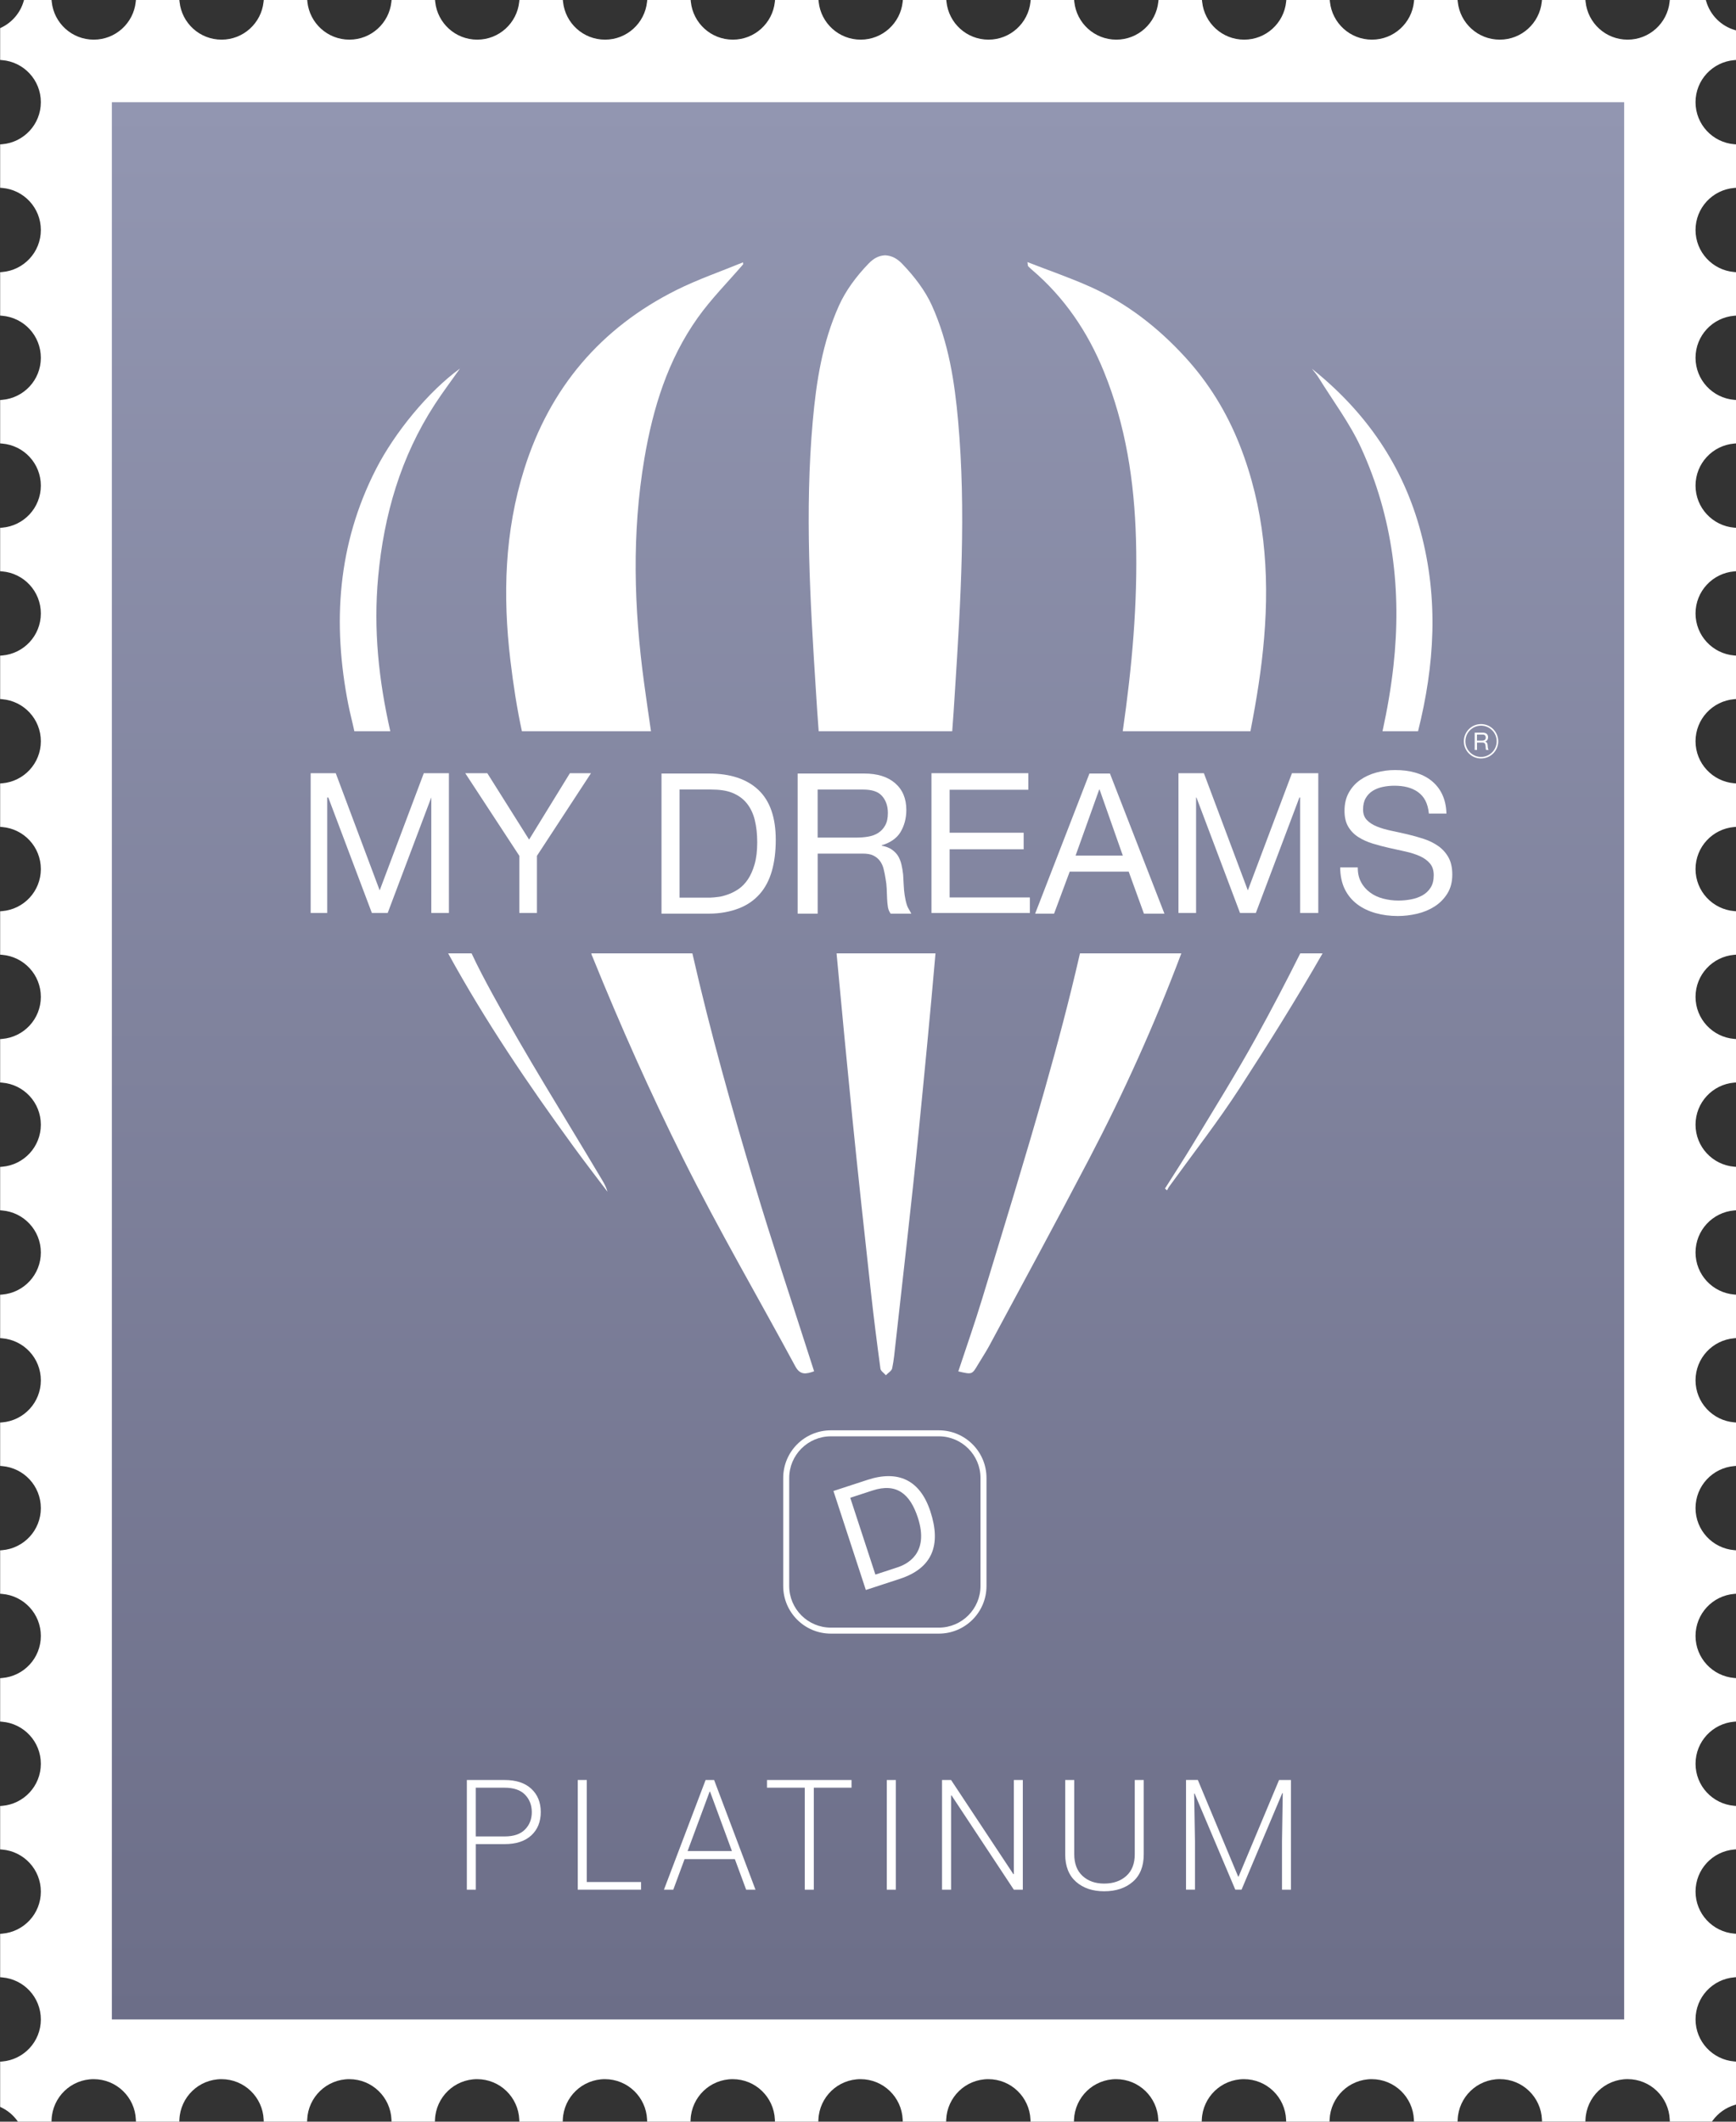 <?xml version="1.0" encoding="utf-8"?>
<!-- Generator: Adobe Illustrator 19.1.0, SVG Export Plug-In . SVG Version: 6.00 Build 0)  -->
<svg version="1.1" id="Слой_1" xmlns="http://www.w3.org/2000/svg" xmlns:xlink="http://www.w3.org/1999/xlink" x="0px" y="0px"
	 viewBox="252.64 365.945 90 110" style="enable-background:new 252.64 365.945 90 110;" xml:space="preserve">
<rect x="252.64" y="365.945" width="90" height="110" fill="#333333" stroke="none"/>
<style type="text/css">
	.st0{fill:#FFFFFF;}
	.st1{fill:url(#SVGID_1_);}
</style>
<g>
	<g>
		<g>
			<g>
				<path class="st0" d="M325.945,475.945l-0.004-0.109
					c-0.05-1.165-1.007-2.096-2.185-2.096l0,0c-1.177-0.001-2.134,0.93-2.185,2.096
					l0,0l-0.004,0.108h-2.248l-0.004-0.108c-0.05-1.165-1.007-2.096-2.184-2.096l0,0
					c-1.178-0.001-2.136,0.93-2.185,2.096l0,0l-0.005,0.109h-2.248l-0.004-0.109
					c-0.049-1.165-1.007-2.096-2.184-2.096l0,0
					c-1.178-0.001-2.135,0.93-2.185,2.096l0,0l-0.004,0.108h-2.249l-0.004-0.108
					c-0.05-1.165-1.007-2.096-2.184-2.096l0,0
					c-1.178-0.001-2.135,0.93-2.185,2.096l0,0l-0.004,0.109h-2.248l-0.004-0.109
					c-0.05-1.165-1.007-2.096-2.185-2.096l0,0
					c-1.178-0.001-2.135,0.93-2.184,2.096l0,0l-0.005,0.108h-2.248l-0.004-0.108
					c-0.05-1.165-1.007-2.096-2.184-2.096l0,0
					c-1.178-0.001-2.136,0.93-2.185,2.096l0,0l-0.005,0.109h-2.247l-0.004-0.109
					c-0.05-1.165-1.007-2.096-2.185-2.096l0,0
					c-1.177-0.001-2.135,0.93-2.184,2.096l0,0l-0.004,0.108h-2.249l-0.004-0.108
					c-0.05-1.165-1.007-2.096-2.184-2.096l0,0
					c-1.177-0.001-2.136,0.93-2.185,2.096l0,0l-0.005,0.109h-2.248l-0.004-0.109
					c-0.049-1.165-1.007-2.096-2.184-2.096l0,0
					c-1.177-0.001-2.135,0.93-2.185,2.096l0,0l-0.004,0.108h-2.249l-0.004-0.108
					c-0.049-1.165-1.007-2.096-2.184-2.096l0,0
					c-1.178-0.001-2.135,0.93-2.184,2.096l0,0l-0.005,0.109h-2.248l-0.004-0.109
					c-0.049-1.165-1.007-2.096-2.185-2.096l0,0
					c-1.178-0.001-2.135,0.93-2.184,2.096l0,0l-0.004,0.109h-1.74l-0.034-0.048
					c-0.213-0.293-0.495-0.532-0.825-0.69l0,0l-0.064-0.031v-2.344l0.104-0.008
					c1.123-0.093,2.006-1.033,2.006-2.18l0,0c0-1.148-0.883-2.087-2.006-2.18l0,0
					l-0.104-0.009v-2.249l0.104-0.009c1.123-0.093,2.006-1.032,2.006-2.18l0,0
					c0-1.148-0.883-2.087-2.006-2.181l0,0l-0.104-0.008v-2.25l0.104-0.008
					c1.123-0.093,2.006-1.033,2.006-2.18l0,0c0-1.148-0.883-2.087-2.006-2.181l0,0
					l-0.104-0.009v-2.249l0.104-0.009c1.123-0.093,2.006-1.032,2.006-2.18l0,0
					c0-1.147-0.883-2.087-2.006-2.18l0,0l-0.104-0.009v-2.25l0.104-0.008
					c1.123-0.093,2.006-1.033,2.006-2.18l0,0c0-1.148-0.883-2.087-2.006-2.18l0,0
					l-0.104-0.009v-2.249l0.104-0.008c1.123-0.093,2.006-1.033,2.006-2.18l0,0
					c0-1.148-0.883-2.087-2.006-2.18l0,0l-0.104-0.009v-2.25l0.104-0.008
					c1.123-0.093,2.006-1.033,2.006-2.18l0,0c0-1.147-0.883-2.087-2.006-2.18l0,0
					l-0.104-0.009v-2.249l0.104-0.009c1.123-0.093,2.006-1.033,2.006-2.18l0,0
					c0-1.148-0.883-2.087-2.006-2.18l0,0l-0.104-0.008v-2.25l0.104-0.009
					c1.123-0.093,2.006-1.033,2.006-2.18l0,0c0-1.147-0.883-2.087-2.006-2.18l0,0
					l-0.104-0.008v-2.25l0.104-0.008c1.123-0.093,2.006-1.033,2.006-2.18l0,0
					c0-1.147-0.883-2.087-2.006-2.18l0,0l-0.104-0.009v-2.25l0.104-0.008
					c1.123-0.093,2.006-1.033,2.006-2.18l0,0c0-1.148-0.883-2.087-2.006-2.18l0,0
					l-0.104-0.009v-2.249l0.104-0.008c1.123-0.093,2.006-1.033,2.006-2.18l0,0
					c0-1.147-0.883-2.087-2.006-2.18l0,0l-0.104-0.009v-2.25l0.104-0.008
					c1.123-0.093,2.006-1.033,2.006-2.18l0,0c0-1.148-0.883-2.088-2.006-2.18l0,0
					l-0.104-0.009v-2.249l0.104-0.009c1.123-0.093,2.006-1.033,2.006-2.18l0,0
					c0-1.148-0.883-2.087-2.006-2.18l0,0l-0.104-0.009v-2.249l0.104-0.009
					c1.123-0.093,2.006-1.033,2.006-2.18l0,0c0-1.147-0.883-2.087-2.006-2.18l0,0
					l-0.104-0.008v-2.25l0.104-0.008c1.123-0.093,2.006-1.033,2.006-2.18l0,0
					c0-1.147-0.883-2.087-2.006-2.18l0,0l-0.104-0.009v-1.65l0.064-0.03
					c0.551-0.266,0.974-0.755,1.15-1.35l0,0l0.024-0.081h1.426l0.011,0.102
					c0.116,1.099,1.046,1.957,2.177,1.956l0,0
					c1.13,0.001,2.061-0.857,2.177-1.956l0,0l0.011-0.102h2.251l0.011,0.102
					c0.116,1.099,1.046,1.957,2.177,1.956l0,0c1.13,0.001,2.06-0.857,2.177-1.956
					l0,0l0.011-0.102h2.252l0.01,0.102c0.116,1.099,1.047,1.957,2.177,1.956l0,0
					c1.13,0.001,2.06-0.857,2.177-1.956l0,0l0.011-0.102h2.251l0.011,0.102
					c0.116,1.099,1.047,1.957,2.177,1.956l0,0
					c1.13,0.001,2.06-0.857,2.177-1.956l0,0l0.011-0.102h2.251l0.011,0.102
					c0.116,1.099,1.046,1.957,2.177,1.956l0,0
					c1.131,0.001,2.06-0.857,2.177-1.956l0,0l0.011-0.102h2.25l0.011,0.102
					c0.116,1.099,1.047,1.957,2.177,1.956l0,0c1.13,0.001,2.06-0.857,2.177-1.956
					l0,0l0.011-0.102h2.251l0.011,0.102c0.116,1.099,1.046,1.957,2.177,1.956l0,0
					c1.13,0.001,2.06-0.857,2.177-1.956l0,0l0.01-0.102h2.251l0.011,0.102
					c0.117,1.099,1.047,1.957,2.177,1.956l0,0
					c1.13,0.001,2.06-0.857,2.177-1.956l0,0l0.011-0.102h2.251l0.011,0.102
					c0.117,1.099,1.047,1.957,2.177,1.956l0,0
					c1.13,0.001,2.06-0.857,2.177-1.956l0,0l0.011-0.102h2.251l0.012,0.102
					c0.116,1.099,1.046,1.957,2.177,1.956l0,0c1.13,0.001,2.06-0.857,2.176-1.956
					l0,0l0.01-0.102h2.251l0.011,0.102c0.116,1.099,1.046,1.957,2.177,1.956l0,0
					c1.131,0.001,2.06-0.857,2.177-1.956l0,0l0.01-0.102h2.251l0.012,0.102
					c0.116,1.099,1.046,1.957,2.177,1.956l0,0
					c1.13,0.001,2.06-0.857,2.177-1.956l0,0l0.011-0.102h2.251l0.011,0.102
					c0.116,1.099,1.046,1.957,2.177,1.956l0,0c1.13,0.001,2.06-0.857,2.177-1.956
					l0,0l0.011-0.102h1.866l0.025,0.081c0.209,0.707,0.766,1.265,1.473,1.476l0,0
					l0.081,0.024v1.53l-0.104,0.009c-1.123,0.093-2.007,1.033-2.007,2.18l0,0
					c0,1.147,0.884,2.087,2.007,2.18l0,0l0.104,0.008v2.25l-0.104,0.008
					c-1.123,0.093-2.007,1.033-2.007,2.18l0,0c0,1.147,0.884,2.086,2.007,2.18l0,0
					l0.103,0.008v2.25l-0.103,0.008c-1.123,0.093-2.007,1.033-2.007,2.18l0,0
					c0,1.147,0.884,2.086,2.007,2.18l0,0l0.104,0.008v2.25l-0.104,0.009
					c-1.123,0.093-2.007,1.033-2.007,2.18l0,0c0,1.146,0.884,2.086,2.007,2.18l0,0
					l0.103,0.008v2.25l-0.103,0.009c-1.123,0.093-2.007,1.033-2.007,2.18l0,0
					c0,1.147,0.884,2.087,2.007,2.18l0,0l0.104,0.008v2.25l-0.104,0.008
					c-1.123,0.093-2.007,1.033-2.007,2.18l0,0c0,1.147,0.884,2.086,2.007,2.18l0,0
					l0.103,0.008v2.25l-0.103,0.009c-1.123,0.093-2.007,1.033-2.007,2.18l0,0
					c0,1.147,0.884,2.087,2.007,2.18l0,0l0.104,0.008v2.25l-0.104,0.008
					c-1.123,0.093-2.007,1.033-2.007,2.18l0,0c0,1.147,0.884,2.086,2.007,2.18l0,0
					l0.103,0.008v2.25l-0.103,0.008c-1.123,0.093-2.007,1.033-2.007,2.18l0,0
					c0,1.147,0.884,2.086,2.007,2.18l0,0l0.104,0.008v2.25l-0.104,0.009
					c-1.123,0.093-2.007,1.033-2.007,2.18l0,0c0,1.147,0.884,2.087,2.007,2.18l0,0
					l0.103,0.008v2.25l-0.103,0.009c-1.123,0.093-2.007,1.033-2.007,2.18l0,0
					c0,1.147,0.884,2.086,2.007,2.18l0,0l0.104,0.008v2.25l-0.104,0.008
					c-1.123,0.093-2.007,1.033-2.007,2.18l0,0c0,1.147,0.884,2.086,2.007,2.18l0,0
					l0.103,0.008v2.25l-0.103,0.009c-1.123,0.093-2.007,1.033-2.007,2.18l0,0
					c0,1.147,0.884,2.086,2.007,2.18l0,0l0.103,0.008v2.25l-0.103,0.008
					c-1.123,0.094-2.007,1.033-2.006,2.181l0,0
					c-0.001,1.147,0.883,2.086,2.006,2.18l0,0l0.103,0.008v2.25l-0.103,0.008
					c-1.123,0.094-2.007,1.033-2.006,2.181l0,0
					c-0.001,1.146,0.883,2.086,2.006,2.18l0,0l0.103,0.008v2.25l-0.103,0.009
					c-1.123,0.093-2.007,1.033-2.006,2.18l0,0
					c-0.001,1.146,0.883,2.086,2.006,2.18l0,0l0.103,0.008v2.224l-0.08,0.024
					c-0.467,0.14-0.868,0.431-1.148,0.818l0,0l-0.035,0.047h-2.179l-0.005-0.108
					c-0.049-1.165-1.007-2.096-2.184-2.096l0,0
					c-1.178-0.001-2.135,0.93-2.184,2.096l0,0l-0.005,0.108h-2.248l-0.004-0.108
					c-0.05-1.165-1.007-2.096-2.184-2.096l0,0
					c-1.178-0.001-2.136,0.93-2.185,2.096l0,0l-0.005,0.109H325.945L325.945,475.945z
					 M341.262,475.718c0.289-0.381,0.688-0.674,1.151-0.83l0,0v-1.85
					c-1.189-0.15-2.11-1.164-2.11-2.394l0,0
					c0.001-1.231,0.921-2.244,2.11-2.395l0,0v-1.837
					c-1.189-0.15-2.11-1.164-2.11-2.394l0,0
					c0.001-1.231,0.921-2.245,2.11-2.395l0,0v-1.837
					c-1.189-0.15-2.11-1.164-2.11-2.394l0,0c0.001-1.231,0.921-2.245,2.11-2.395
					l0,0v-1.837c-1.189-0.15-2.11-1.165-2.11-2.395l0,0
					c0-1.23,0.92-2.244,2.11-2.395l0,0v-1.836
					c-1.189-0.151-2.11-1.165-2.11-2.395l0,0c0-1.231,0.92-2.244,2.109-2.395l0,0
					v-1.836c-1.189-0.151-2.109-1.165-2.109-2.395l0,0
					c0-1.231,0.92-2.245,2.11-2.395l0,0v-1.837
					c-1.189-0.15-2.11-1.164-2.11-2.395l0,0c0-1.23,0.92-2.244,2.109-2.395l0,0
					v-1.836c-1.189-0.151-2.109-1.165-2.109-2.395l0,0
					c0-1.231,0.92-2.245,2.11-2.395l0,0v-1.837
					c-1.189-0.15-2.11-1.164-2.11-2.395l0,0c0-1.23,0.92-2.244,2.109-2.395l0,0
					v-1.837c-1.189-0.151-2.109-1.164-2.109-2.395l0,0
					c0-1.23,0.92-2.244,2.11-2.395l0,0v-1.836
					c-1.189-0.151-2.11-1.165-2.11-2.395l0,0c0-1.231,0.92-2.244,2.109-2.395l0,0
					v-1.836c-1.189-0.151-2.109-1.165-2.109-2.395l0,0
					c0-1.231,0.92-2.245,2.11-2.395l0,0v-1.837
					c-1.189-0.15-2.11-1.164-2.11-2.394l0,0c0-1.231,0.92-2.245,2.109-2.396l0,0
					v-1.836c-1.189-0.151-2.109-1.165-2.109-2.395l0,0
					c0-1.231,0.92-2.245,2.11-2.395l0,0v-1.837
					c-1.189-0.15-2.11-1.164-2.11-2.395l0,0c0-1.23,0.92-2.244,2.109-2.395l0,0
					v-1.837c-1.189-0.151-2.109-1.164-2.109-2.395l0,0
					c0-1.23,0.92-2.244,2.109-2.395l0,0v-1.157
					c-0.715-0.241-1.279-0.806-1.518-1.522l0,0h-1.497
					c-0.173,1.165-1.177,2.058-2.389,2.058l0,0c-1.212,0-2.215-0.893-2.389-2.058l0,0
					h-1.849c-0.173,1.165-1.176,2.058-2.388,2.058l0,0
					c-1.212,0-2.216-0.893-2.389-2.058l0,0h-1.848
					c-0.173,1.165-1.177,2.058-2.389,2.058l0,0c-1.213,0-2.216-0.893-2.389-2.058l0,0
					h-1.849c-0.173,1.164-1.176,2.058-2.388,2.058l0,0
					c-1.213,0-2.216-0.893-2.39-2.058l0,0h-1.848
					c-0.173,1.165-1.176,2.058-2.389,2.058l0,0c-1.213,0-2.216-0.893-2.389-2.058l0,0
					h-1.849c-0.173,1.165-1.177,2.058-2.389,2.058l0,0
					c-1.212,0-2.216-0.893-2.389-2.058l0,0h-1.849
					c-0.173,1.165-1.176,2.058-2.389,2.058l0,0c-1.212,0-2.215-0.893-2.389-2.058l0,0
					h-1.849c-0.173,1.164-1.176,2.058-2.388,2.058l0,0
					c-1.213,0-2.216-0.893-2.389-2.058l0,0h-1.848
					c-0.173,1.165-1.177,2.058-2.389,2.058l0,0c-1.213,0-2.216-0.893-2.389-2.058l0,0
					h-1.849c-0.173,1.165-1.176,2.058-2.388,2.058l0,0
					c-1.213,0-2.216-0.893-2.39-2.058l0,0h-1.848
					c-0.173,1.165-1.177,2.058-2.389,2.058l0,0c-1.213,0-2.216-0.893-2.389-2.058l0,0
					h-1.849c-0.173,1.165-1.176,2.058-2.389,2.058l0,0
					c-1.212,0-2.216-0.893-2.389-2.058l0,0h-1.848
					c-0.174,1.165-1.177,2.058-2.389,2.058l0,0c-1.212,0-2.215-0.893-2.388-2.058l0,0
					h-1.057c-0.201,0.597-0.628,1.089-1.179,1.376l0,0v1.303
					c1.189,0.15,2.11,1.164,2.11,2.395l0,0c0,1.231-0.92,2.245-2.11,2.395l0,0
					v1.837c1.189,0.15,2.11,1.164,2.11,2.395l0,0c0,1.231-0.92,2.245-2.11,2.395l0,0
					v1.837c1.189,0.15,2.11,1.164,2.11,2.395l0,0c0,1.23-0.92,2.245-2.11,2.395
					l0,0v1.836c1.189,0.15,2.11,1.165,2.11,2.396l0,0
					c0,1.23-0.92,2.244-2.11,2.394l0,0v1.837c1.189,0.15,2.11,1.164,2.11,2.395
					l0,0c0,1.231-0.92,2.245-2.11,2.395l0,0v1.836
					c1.189,0.151,2.11,1.165,2.11,2.395l0,0c0,1.23-0.92,2.245-2.11,2.395l0,0
					v1.836c1.189,0.15,2.11,1.164,2.11,2.395l0,0c0,1.231-0.92,2.245-2.11,2.395
					l0,0v1.837c1.189,0.15,2.11,1.164,2.11,2.395l0,0
					c0,1.231-0.92,2.245-2.11,2.395l0,0v1.837c1.189,0.15,2.11,1.164,2.11,2.395
					l0,0c0,1.23-0.92,2.245-2.11,2.395l0,0v1.836
					c1.189,0.15,2.11,1.165,2.11,2.395l0,0c0,1.231-0.92,2.245-2.11,2.395l0,0
					v1.837c1.189,0.15,2.11,1.164,2.11,2.395l0,0c0,1.231-0.92,2.245-2.11,2.395
					l0,0v1.836c1.189,0.151,2.11,1.165,2.11,2.395l0,0
					c0,1.23-0.92,2.245-2.11,2.395l0,0v1.836c1.189,0.15,2.11,1.164,2.11,2.395
					l0,0c-0.001,1.231-0.921,2.245-2.11,2.395l0,0v1.837
					c1.189,0.15,2.11,1.164,2.11,2.395l0,0c0,1.23-0.92,2.244-2.11,2.394l0,0
					v1.837c1.189,0.15,2.11,1.164,2.11,2.395l0,0c0,1.231-0.92,2.244-2.11,2.395
					l0,0v1.837c1.189,0.15,2.11,1.163,2.11,2.395l0,0
					c0,1.23-0.92,2.244-2.11,2.394l0,0v1.997
					c0.319,0.165,0.595,0.399,0.811,0.683l0,0h1.411
					c0.107-1.234,1.141-2.204,2.403-2.204l0,0c1.263,0,2.297,0.97,2.404,2.204l0,0
					h1.819c0.108-1.234,1.141-2.204,2.404-2.204l0,0c1.263,0,2.297,0.97,2.404,2.205
					l0,0h1.819c0.107-1.235,1.14-2.205,2.404-2.205l0,0
					c1.263,0,2.296,0.97,2.404,2.204l0,0h1.819c0.108-1.234,1.141-2.204,2.404-2.204
					l0,0c1.263,0,2.297,0.97,2.403,2.205l0,0h1.819
					c0.107-1.235,1.141-2.205,2.404-2.205l0,0c1.263,0,2.296,0.97,2.404,2.204l0,0
					h1.819c0.108-1.234,1.14-2.204,2.404-2.204l0,0c1.263,0,2.296,0.97,2.403,2.205
					l0,0h1.82c0.107-1.235,1.14-2.205,2.403-2.205l0,0
					c1.263,0,2.296,0.97,2.404,2.204l0,0h1.819c0.107-1.234,1.14-2.204,2.404-2.204
					l0,0c1.263,0,2.297,0.97,2.404,2.205l0,0h1.819
					c0.107-1.235,1.14-2.205,2.404-2.205l0,0c1.263,0,2.296,0.97,2.404,2.204l0,0
					h1.819c0.108-1.234,1.141-2.204,2.404-2.204l0,0c1.263,0,2.297,0.97,2.403,2.205
					l0,0h1.819c0.107-1.235,1.14-2.205,2.404-2.205l0,0
					c1.263,0,2.296,0.97,2.404,2.204l0,0h1.819
					c0.108-1.234,1.141-2.204,2.404-2.204l0,0c1.263,0,2.296,0.97,2.403,2.205l0,0
					h1.82c0.107-1.235,1.14-2.205,2.404-2.205l0,0c1.263,0,2.296,0.97,2.404,2.205
					l0,0H341.262L341.262,475.718z"/>
				<path class="st0" d="M340.417,470.644c0-1.207,0.929-2.195,2.11-2.293v-2.041
					c-1.181-0.099-2.11-1.086-2.11-2.293c0-1.207,0.929-2.195,2.11-2.293v-2.041
					c-1.181-0.099-2.11-1.086-2.11-2.293s0.929-2.195,2.11-2.293v-2.041
					c-1.181-0.098-2.11-1.086-2.11-2.293c0-1.207,0.929-2.195,2.11-2.293v-2.041
					c-1.181-0.098-2.11-1.086-2.11-2.293c0-1.207,0.929-2.195,2.11-2.293
					v-2.041c-1.181-0.098-2.11-1.086-2.11-2.293
					c0-1.207,0.929-2.195,2.11-2.293v-2.041c-1.181-0.098-2.11-1.086-2.11-2.293
					c0-1.207,0.929-2.195,2.11-2.293v-2.041c-1.181-0.098-2.11-1.087-2.11-2.293
					c0-1.207,0.929-2.195,2.11-2.293v-2.041
					c-1.181-0.098-2.11-1.086-2.11-2.293s0.929-2.195,2.11-2.293v-2.041
					c-1.181-0.098-2.11-1.087-2.11-2.293c0-1.207,0.929-2.195,2.11-2.293v-2.041
					c-1.181-0.098-2.11-1.086-2.11-2.293c0-1.207,0.929-2.195,2.11-2.293v-2.041
					c-1.181-0.098-2.11-1.087-2.11-2.293s0.929-2.195,2.11-2.293v-2.041
					c-1.181-0.098-2.11-1.086-2.11-2.293c0-1.207,0.929-2.195,2.11-2.293v-2.041
					c-1.181-0.098-2.11-1.087-2.11-2.293c0-1.207,0.929-2.195,2.11-2.293v-2.041
					c-1.181-0.098-2.11-1.086-2.11-2.293c0-1.207,0.929-2.195,2.11-2.293v-2.041
					c-1.181-0.098-2.11-1.087-2.11-2.293c0-1.207,0.929-2.195,2.11-2.293v-1.342
					c-0.743-0.222-1.329-0.808-1.549-1.552h-1.68
					c-0.122,1.157-1.1,2.058-2.289,2.058c-1.189,0-2.167-0.901-2.289-2.058
					h-2.048c-0.122,1.157-1.1,2.058-2.289,2.058
					c-1.189,0-2.167-0.901-2.289-2.058h-2.048
					c-0.122,1.157-1.1,2.058-2.289,2.058c-1.189,0-2.167-0.901-2.289-2.058
					H319.419c-0.122,1.157-1.1,2.058-2.289,2.058
					c-1.189,0-2.167-0.901-2.289-2.058h-2.048
					c-0.122,1.157-1.101,2.058-2.289,2.058c-1.189,0-2.167-0.901-2.289-2.058h-2.048
					c-0.122,1.157-1.1,2.058-2.289,2.058c-1.189,0-2.167-0.901-2.289-2.058
					h-2.048c-0.122,1.157-1.1,2.058-2.289,2.058
					c-1.189,0-2.167-0.901-2.289-2.058h-2.048
					c-0.122,1.157-1.1,2.058-2.289,2.058c-1.189,0-2.167-0.901-2.289-2.058
					h-2.048c-0.122,1.157-1.101,2.058-2.29,2.058
					c-1.189,0-2.167-0.901-2.289-2.058h-2.048
					c-0.122,1.157-1.1,2.058-2.289,2.058c-1.189,0-2.167-0.901-2.289-2.058
					h-2.048c-0.122,1.157-1.1,2.058-2.289,2.058s-2.167-0.901-2.289-2.058
					h-2.048c-0.122,1.157-1.1,2.058-2.289,2.058
					c-1.189,0-2.167-0.901-2.29-2.058h-2.048
					c-0.122,1.157-1.1,2.058-2.289,2.058s-2.167-0.901-2.289-2.058h-1.24
					c-0.185,0.626-0.63,1.14-1.209,1.419v1.475
					c1.181,0.098,2.11,1.086,2.11,2.293c0,1.207-0.929,2.195-2.11,2.293v2.041
					c1.181,0.098,2.11,1.086,2.11,2.293c0,1.207-0.929,2.195-2.11,2.293v2.041
					c1.181,0.098,2.11,1.086,2.11,2.293c0,1.207-0.929,2.195-2.11,2.293v2.041
					c1.181,0.098,2.11,1.086,2.11,2.293c0,1.207-0.929,2.195-2.11,2.293v2.041
					c1.181,0.098,2.11,1.086,2.11,2.293s-0.929,2.195-2.11,2.293v2.041
					c1.181,0.098,2.11,1.086,2.11,2.293s-0.929,2.195-2.11,2.293v2.041
					c1.181,0.098,2.11,1.086,2.11,2.293s-0.929,2.195-2.11,2.293v2.041
					c1.181,0.098,2.11,1.086,2.11,2.293s-0.929,2.195-2.11,2.293v2.041
					c1.181,0.098,2.11,1.086,2.11,2.293c0,1.207-0.929,2.195-2.11,2.293v2.041
					c1.181,0.098,2.11,1.086,2.11,2.293c0,1.207-0.929,2.195-2.11,2.293v2.041
					c1.181,0.098,2.11,1.086,2.11,2.293s-0.929,2.195-2.11,2.293v2.041
					c1.181,0.098,2.11,1.086,2.11,2.293c0,1.207-0.929,2.195-2.11,2.293v2.041
					c1.181,0.098,2.11,1.086,2.11,2.293c0,1.207-0.929,2.195-2.11,2.293v2.041
					c1.181,0.098,2.11,1.086,2.11,2.293c0,1.207-0.929,2.195-2.11,2.293v2.041
					c1.181,0.098,2.11,1.086,2.11,2.293c0,1.207-0.929,2.195-2.11,2.293v2.041
					c1.181,0.098,2.11,1.086,2.11,2.293c0,1.207-0.929,2.195-2.11,2.293v2.168
					c0.346,0.167,0.644,0.417,0.867,0.726h1.573
					c0.052-1.225,1.059-2.204,2.297-2.204c1.239,0,2.246,0.979,2.298,2.204h2.031
					c0.052-1.225,1.059-2.204,2.298-2.204c1.239,0,2.246,0.979,2.297,2.204h2.031
					c0.052-1.225,1.059-2.204,2.297-2.204c1.239,0,2.246,0.979,2.298,2.204h2.031
					c0.052-1.225,1.059-2.204,2.298-2.204s2.246,0.979,2.297,2.204h2.031
					c0.052-1.225,1.059-2.204,2.297-2.204s2.246,0.979,2.298,2.204h2.031
					c0.052-1.225,1.059-2.204,2.298-2.204s2.246,0.979,2.297,2.204h2.031
					c0.052-1.225,1.059-2.204,2.297-2.204c1.239,0,2.246,0.979,2.298,2.204h2.031
					c0.052-1.225,1.059-2.204,2.298-2.204s2.246,0.979,2.297,2.204h2.031
					c0.052-1.225,1.059-2.204,2.297-2.204s2.246,0.979,2.298,2.204h2.031
					c0.052-1.225,1.059-2.204,2.298-2.204c1.239,0,2.246,0.979,2.297,2.204h2.031
					c0.052-1.225,1.059-2.204,2.297-2.204s2.246,0.979,2.298,2.204h2.031
					c0.052-1.225,1.059-2.204,2.298-2.204c1.239,0,2.246,0.979,2.297,2.204h2.031
					c0.052-1.225,1.059-2.204,2.297-2.204c1.239,0,2.246,0.979,2.297,2.204h2.013
					c0.294-0.407,0.716-0.713,1.207-0.86v-2.035
					C341.346,472.839,340.417,471.851,340.417,470.644z"/>
			</g>
			
				<linearGradient id="SVGID_1_" gradientUnits="userSpaceOnUse" x1="297.64" y1="470.645" x2="297.64" y2="371.245" gradientTransform="matrix(1 0 0 -1 0 841.89)">
				<stop  offset="0" style="stop-color:#9296B1"/>
				<stop  offset="1" style="stop-color:#6C6E88"/>
			</linearGradient>
			<polygon class="st1" points="336.841,470.645 258.44,470.645 258.44,371.245 336.841,371.245 
							"/>
		</g>
		<g>
			<path class="st0" d="M277.308,461.554v2.364h-0.465v-5.688h1.957
				c0.596,0,1.058,0.152,1.385,0.455c0.327,0.303,0.49,0.705,0.49,1.205
				c0,0.505-0.163,0.909-0.49,1.211c-0.327,0.302-0.789,0.453-1.385,0.453H277.308z
				 M277.308,461.156h1.492c0.469,0,0.821-0.119,1.057-0.358
				c0.236-0.238,0.353-0.538,0.353-0.9c0-0.365-0.117-0.667-0.352-0.908
				c-0.234-0.241-0.587-0.361-1.059-0.361h-1.492V461.156z"/>
			<path class="st0" d="M283.061,463.519h2.813v0.398h-3.282v-5.688h0.469V463.519z"/>
			<path class="st0" d="M290.737,462.331h-2.606l-0.586,1.586h-0.484l2.16-5.688h0.441
				l2.145,5.688h-0.484L290.737,462.331z M288.288,461.913h2.297l-1.133-3.079h-0.023
				L288.288,461.913z"/>
			<path class="st0" d="M296.788,458.628h-1.957v5.29h-0.469v-5.29H292.404v-0.398h4.383
				V458.628z"/>
			<path class="st0" d="M299.084,463.918h-0.469v-5.688h0.469V463.918z"/>
			<path class="st0" d="M305.666,463.918h-0.465l-3.231-4.891l-0.023,0.004v4.887h-0.469
				v-5.688h0.469l3.231,4.883l0.023-0.004v-4.88h0.465V463.918z"/>
			<path class="st0" d="M311.935,458.229v3.856c0,0.62-0.189,1.094-0.568,1.422
				c-0.379,0.328-0.873,0.492-1.483,0.492c-0.602,0-1.089-0.165-1.461-0.494
				c-0.372-0.33-0.559-0.803-0.559-1.42v-3.856h0.469v3.853
				c0,0.484,0.143,0.858,0.43,1.122c0.287,0.264,0.66,0.396,1.121,0.396
				c0.469,0,0.85-0.131,1.145-0.394c0.294-0.263,0.441-0.638,0.441-1.124v-3.853
				H311.935z"/>
			<path class="st0" d="M314.74,458.229l2.09,5.008h0.023l2.098-5.008h0.617v5.688
				h-0.465v-2.512l0.039-2.489l-0.023-0.008l-2.113,5.008h-0.324l-2.11-4.985
				l-0.023,0.004l0.043,2.469v2.512h-0.465v-5.688H314.74z"/>
		</g>
	</g>
	<g>
		<g id="Rounded_Rectangle_1_7_">
			<g>
				<path class="st0" d="M301.313,450.499h-5.599c-1.284,0-2.328-1.044-2.328-2.328v-5.6
					c0-1.284,1.044-2.328,2.328-2.328h5.599c1.284,0,2.328,1.044,2.328,2.328v5.6
					C303.641,449.454,302.597,450.499,301.313,450.499z M295.714,440.27
					c-1.269,0-2.301,1.032-2.301,2.301v5.6c0,1.269,1.032,2.301,2.301,2.301
					h5.599c1.269,0,2.301-1.032,2.301-2.301v-5.6c0-1.269-1.032-2.301-2.301-2.301
					H295.714z"/>
			</g>
			<g>
				<path class="st0" d="M301.313,440.412c1.19,0,2.159,0.969,2.159,2.159v5.6
					c0,1.191-0.969,2.159-2.159,2.159h-5.599c-1.19,0-2.159-0.969-2.159-2.159
					v-5.6c0-1.191,0.969-2.159,2.159-2.159H301.313 M301.313,440.101h-5.599
					c-1.364,0-2.47,1.106-2.47,2.47v5.6c0,1.364,1.106,2.47,2.47,2.47
					h5.599c1.364,0,2.47-1.106,2.47-2.47v-5.6
					C303.783,441.207,302.677,440.101,301.313,440.101L301.313,440.101z"/>
			</g>
		</g>
		<path class="st0" d="M294.57,436.183c0.09,0.28,0.178,0.553,0.276,0.858
			c-0.418,0.147-0.723,0.21-0.976-0.26c-1.933-3.583-3.988-7.106-5.804-10.747
			c-1.706-3.42-3.271-6.935-4.706-10.477c-0.022-0.055-0.044-0.078-0.066-0.185
			h5.241c0.929,4.08,2.034,7.994,3.214,11.938
			C292.635,430.276,293.626,433.235,294.57,436.183z"/>
		<path class="st0" d="M279.698,403.857h6.691c-0.123-0.832-0.241-1.66-0.356-2.497
			c-0.528-3.876-0.644-7.761,0.015-11.646c0.444-2.62,1.216-5.118,2.769-7.301
			c0.7-0.983,1.563-1.848,2.353-2.768c-0.003-0.033-0.006-0.065-0.009-0.099
			c-1.152,0.474-2.338,0.88-3.45,1.435c-3.937,1.967-6.568,5.082-7.89,9.277
			c-1.023,3.246-1.12,6.563-0.722,9.912
			C279.246,401.417,279.45,402.729,279.698,403.857z"/>
		<path class="st0" d="M308.629,415.373c-0.552,2.416-1.159,4.694-1.815,7.012
			c-1.032,3.647-2.156,7.279-3.258,10.906c-0.379,1.246-0.813,2.481-1.234,3.754
			c0.714,0.167,0.712,0.168,1.017-0.349c0.194-0.329,0.409-0.647,0.59-0.983
			c1.729-3.217,3.479-6.443,5.172-9.679c1.805-3.452,3.375-6.93,4.784-10.661
			H308.629z"/>
		<path class="st0" d="M306.13,379.924c1.694,1.44,2.901,3.226,3.735,5.274
			c1.139,2.794,1.584,5.713,1.668,8.706c0.093,3.353-0.207,6.624-0.686,9.953
			h6.62c0.326-1.691,0.57-3.188,0.708-4.824c0.288-3.418,0.012-6.772-1.261-10.005
			c-0.671-1.705-1.613-3.239-2.843-4.579c-1.398-1.523-3.016-2.789-4.917-3.639
			c-1.036-0.464-2.114-0.834-3.25-1.276c0.03,0.179,0.027,0.203,0.037,0.213
			C306.003,379.807,306.065,379.868,306.13,379.924z"/>
		<path class="st0" d="M278.183,417.502c-0.379-0.697-0.744-1.378-1.095-2.13h-1.215
			c1.944,3.543,4.147,6.788,6.486,9.999c0.577,0.793,1.181,1.576,1.773,2.359
			c-0.083-0.313-0.25-0.562-0.406-0.824
			C281.869,423.784,279.92,420.691,278.183,417.502z"/>
		<path class="st0" d="M271.011,403.857h1.863c-0.596-2.631-0.884-5.266-0.628-8.013
			c0.298-3.202,1.167-6.213,2.934-8.932c0.413-0.636,0.87-1.24,1.307-1.86
			c-1.645,1.196-3.383,3.316-4.357,5.22c-1.989,3.892-2.263,7.984-1.433,12.197
			C270.79,402.94,270.896,403.32,271.011,403.857z"/>
		<path class="st0" d="M317.765,419.729c-1.032,1.872-2.172,3.694-3.276,5.526
			c-0.47,0.779-0.969,1.545-1.455,2.314c0.037,0.03,0.074,0.062,0.111,0.092
			c0.032-0.06,0.057-0.124,0.096-0.178c1.232-1.705,2.54-3.381,3.682-5.144
			c1.478-2.283,2.901-4.55,4.284-6.966h-1.157
			C319.327,416.823,318.553,418.299,317.765,419.729z"/>
		<path class="st0" d="M323.205,389.167c1.645,3.598,2.11,7.401,1.675,11.314
			c-0.128,1.147-0.32,2.248-0.566,3.376h1.842
			c0.86-3.436,1.07-6.838,0.144-10.319c-0.922-3.466-2.862-6.253-5.646-8.475
			c0.115,0.15,0.243,0.294,0.342,0.454
			C321.743,386.726,322.617,387.882,323.205,389.167z"/>
		<path class="st0" d="M296.817,423.789c0.306,3.054,0.642,6.116,0.977,9.168
			c0.144,1.316,0.313,2.636,0.491,3.95c0.016,0.118,0.184,0.226,0.281,0.338
			c0.113-0.119,0.299-0.227,0.327-0.357c0.09-0.426,0.127-0.858,0.175-1.289
			c0.402-3.641,0.834-7.301,1.195-10.944c0.306-3.086,0.604-6.141,0.876-9.282
			h-5.129C296.262,418.084,296.537,420.991,296.817,423.789z"/>
		<path class="st0" d="M295.083,403.857h3.446h3.477c0.049-0.591,0.098-1.396,0.143-2.102
			c0.298-4.66,0.581-9.307,0.164-13.973c-0.182-2.036-0.49-4.067-1.359-5.996
			c-0.346-0.77-0.915-1.514-1.542-2.164c-0.267-0.276-0.535-0.422-0.884-0.441
			c-0.349,0.019-0.601,0.164-0.868,0.44c-0.627,0.65-1.176,1.393-1.523,2.163
			c-0.868,1.929-1.179,3.959-1.361,5.994c-0.417,4.666-0.135,9.316,0.163,13.976
			C294.986,402.46,295.034,403.266,295.083,403.857z"/>
		<path class="st0" d="M300.875,444.307c-0.539-1.646-1.684-2.155-3.265-1.637l-1.761,0.576
			l1.679,5.132l1.761-0.576C301,447.242,301.437,446.025,300.875,444.307z
			 M299.159,447.208l-1.136,0.372l-1.303-3.982l1.15-0.376
			c1.258-0.412,1.953,0.181,2.353,1.402
			C300.841,446.514,299.626,447.056,299.159,447.208z"/>
		<g>
			<g>
				<polygon class="st0" points="268.746,406.031 268.746,413.279 269.605,413.279 
					269.605,407.293 269.661,407.293 271.919,413.279 272.739,413.279 274.997,407.293 
					275,407.293 275,413.279 275.913,413.279 275.913,406.031 274.612,406.031 
					272.324,412.107 270.046,406.031 				"/>
			</g>
			<g>
				<polygon class="st0" points="280.477,410.316 283.28,406.031 282.186,406.031 
					280.07,409.474 277.903,406.031 276.759,406.031 279.564,410.316 279.564,413.279 
					280.477,413.279 				"/>
			</g>
			<path class="st0" d="M291.957,406.898c-0.601-0.567-1.458-0.849-2.572-0.849h-2.451
				v7.265h2.451c0.601,0,1.12-0.105,1.559-0.274
				c0.439-0.169,0.8-0.424,1.083-0.745c0.284-0.321,0.493-0.721,0.628-1.19
				c0.135-0.469,0.203-1.01,0.203-1.618
				C292.858,408.327,292.558,407.465,291.957,406.898z M291.76,410.757
				c-0.091,0.314-0.208,0.575-0.349,0.784c-0.142,0.209-0.302,0.374-0.481,0.496
				c-0.179,0.121-0.359,0.214-0.542,0.278c-0.182,0.064-0.354,0.116-0.516,0.132
				c-0.162,0.017-0.297,0.036-0.405,0.036h-1.598v-5.605h1.618
				c0.445,0,0.82,0.049,1.124,0.174c0.304,0.125,0.552,0.301,0.744,0.54
				c0.192,0.24,0.331,0.527,0.415,0.867c0.084,0.341,0.127,0.726,0.127,1.158
				C291.897,410.064,291.851,410.443,291.76,410.757z"/>
			<path class="st0" d="M299.658,412.873c-0.051-0.159-0.09-0.336-0.116-0.512
				c-0.027-0.175-0.044-0.36-0.051-0.542c-0.007-0.182-0.017-0.364-0.03-0.539
				c-0.02-0.176-0.049-0.346-0.086-0.508c-0.037-0.162-0.095-0.31-0.172-0.441
				c-0.078-0.132-0.195-0.245-0.327-0.339c-0.132-0.095-0.317-0.162-0.524-0.203
				v-0.02c0.415-0.122,0.771-0.348,0.97-0.679
				c0.199-0.331,0.305-0.715,0.305-1.154c0-0.587-0.191-1.046-0.579-1.384
				c-0.388-0.338-0.923-0.503-1.612-0.503h-3.443v7.265h1.038v-3.114h2.314
				c0.236,0,0.425,0.027,0.567,0.098c0.142,0.071,0.257,0.161,0.344,0.279
				c0.088,0.118,0.152,0.255,0.192,0.413c0.04,0.159,0.074,0.325,0.101,0.5
				c0.034,0.176,0.054,0.354,0.061,0.536c0.007,0.182,0.013,0.353,0.02,0.511
				c0.007,0.159,0.022,0.323,0.045,0.451c0.024,0.128,0.069,0.221,0.137,0.325
				h1.073C299.784,413.107,299.708,413.032,299.658,412.873z M298.169,409.128
				c-0.152,0.098-0.329,0.161-0.532,0.195c-0.202,0.034-0.415,0.048-0.638,0.048
				h-1.97v-2.491h2.355c0.452,0,0.78,0.101,0.982,0.331
				c0.203,0.23,0.304,0.52,0.304,0.884c0,0.263-0.045,0.474-0.137,0.64
				C298.443,408.9,298.321,409.03,298.169,409.128z"/>
			<g>
				<polygon class="st0" points="300.931,406.031 300.931,413.279 306.032,413.279 306.032,412.474 
					301.871,412.474 301.871,409.977 305.71,409.977 305.71,409.118 301.871,409.118 
					301.871,406.89 305.951,406.89 305.951,406.031 				"/>
			</g>
			<path class="st0" d="M310.183,406.049h-1.063l-2.815,7.265h0.982l0.81-2.18h3.058
				l0.79,2.18h1.063L310.183,406.049z M308.401,410.305l1.225-3.425h0.02
				l1.205,3.425H308.401z"/>
			<g>
				<polygon class="st0" points="313.736,406.031 313.736,413.279 314.649,413.279 
					314.649,407.293 314.669,407.293 316.927,413.279 317.747,413.279 320.005,407.293 
					320.044,407.293 320.044,413.279 320.984,413.279 320.984,406.031 319.62,406.031 
					317.332,412.107 315.053,406.031 				"/>
			</g>
			<g>
				<path class="st0" d="M326.718,408.125h0.911c-0.014-0.403-0.09-0.724-0.228-1.011
					c-0.138-0.287-0.328-0.516-0.567-0.705c-0.24-0.189-0.518-0.323-0.835-0.411
					c-0.317-0.088-0.662-0.13-1.033-0.13c-0.331,0-0.653,0.043-0.967,0.128
					c-0.314,0.085-0.594,0.213-0.84,0.385c-0.247,0.172-0.444,0.392-0.592,0.658
					c-0.149,0.267-0.223,0.582-0.223,0.947c0,0.331,0.066,0.606,0.197,0.825
					c0.132,0.22,0.307,0.399,0.527,0.537c0.219,0.138,0.467,0.25,0.744,0.334
					c0.277,0.085,0.559,0.159,0.845,0.223c0.287,0.064,0.569,0.127,0.845,0.187
					c0.277,0.061,0.525,0.14,0.744,0.238c0.219,0.098,0.395,0.224,0.526,0.38
					c0.132,0.156,0.197,0.358,0.197,0.608c0,0.263-0.054,0.479-0.162,0.648
					c-0.108,0.169-0.25,0.302-0.425,0.4c-0.176,0.098-0.373,0.167-0.592,0.208
					c-0.219,0.041-0.437,0.061-0.653,0.061c-0.27,0-0.533-0.034-0.79-0.101
					c-0.257-0.067-0.481-0.172-0.673-0.314c-0.192-0.142-0.348-0.31-0.466-0.53
					c-0.118-0.219-0.177-0.451-0.177-0.773h-0.911
					c0,0.403,0.079,0.807,0.238,1.127c0.159,0.321,0.375,0.578,0.648,0.784
					c0.273,0.206,0.591,0.356,0.952,0.458c0.361,0.101,0.744,0.15,1.149,0.15
					c0.331,0,0.663-0.04,0.997-0.117c0.334-0.078,0.636-0.203,0.906-0.375
					c0.27-0.172,0.491-0.395,0.663-0.668c0.172-0.273,0.258-0.603,0.258-0.987
					c0-0.358-0.066-0.655-0.197-0.891c-0.132-0.236-0.307-0.432-0.527-0.587
					c-0.219-0.155-0.467-0.278-0.744-0.37c-0.277-0.091-0.559-0.17-0.845-0.238
					c-0.287-0.067-0.569-0.13-0.845-0.187c-0.277-0.057-0.525-0.13-0.744-0.218
					c-0.219-0.088-0.395-0.201-0.526-0.339c-0.132-0.138-0.197-0.319-0.197-0.542
					c0-0.236,0.045-0.434,0.137-0.592c0.091-0.159,0.213-0.285,0.365-0.38
					c0.152-0.094,0.326-0.162,0.521-0.203c0.196-0.04,0.395-0.061,0.598-0.061
					c0.499,0,0.909,0.099,1.23,0.332
					C326.477,407.246,326.664,407.588,326.718,408.125z"/>
			</g>
		</g>
		<path class="st0" d="M329.422,405.27c-0.492,0-0.892-0.4-0.892-0.892
			s0.4-0.892,0.892-0.892c0.492,0,0.892,0.4,0.892,0.892
			S329.913,405.27,329.422,405.27z M329.422,403.567
			c-0.447,0-0.811,0.364-0.811,0.811s0.364,0.811,0.811,0.811
			c0.447,0,0.811-0.364,0.811-0.811S329.869,403.567,329.422,403.567z"/>
		<path class="st0" d="M329.789,404.775c-0.006-0.02-0.011-0.04-0.014-0.062
			c-0.003-0.022-0.005-0.044-0.006-0.067c-0.001-0.023-0.002-0.045-0.004-0.067
			c-0.003-0.022-0.006-0.043-0.011-0.063s-0.012-0.038-0.021-0.055
			c-0.01-0.016-0.023-0.03-0.039-0.042c-0.016-0.012-0.038-0.02-0.063-0.025
			v-0.003c0.054-0.015,0.094-0.043,0.119-0.084s0.037-0.089,0.037-0.143
			c0-0.073-0.024-0.13-0.072-0.172c-0.048-0.042-0.115-0.063-0.2-0.063h-0.422
			v0.898h0.119v-0.383h0.292c0.029,0,0.053,0.004,0.07,0.013
			c0.018,0.009,0.032,0.021,0.043,0.035c0.011,0.015,0.019,0.032,0.024,0.052
			c0.005,0.02,0.009,0.04,0.013,0.062c0.004,0.022,0.007,0.044,0.008,0.067
			c0.001,0.023,0.002,0.044,0.003,0.063c0.001,0.02,0.003,0.038,0.006,0.053
			c0.003,0.016,0.009,0.028,0.017,0.038h0.133
			C329.804,404.812,329.795,404.794,329.789,404.775z M329.604,404.312
			c-0.019,0.012-0.041,0.02-0.066,0.025c-0.025,0.004-0.052,0.006-0.079,0.006
			h-0.249v-0.313h0.297c0.056,0,0.097,0.014,0.122,0.043
			c0.025,0.028,0.038,0.065,0.038,0.111c0,0.033-0.006,0.059-0.017,0.08
			S329.623,404.3,329.604,404.312z"/>
	</g>
</g>
</svg>
